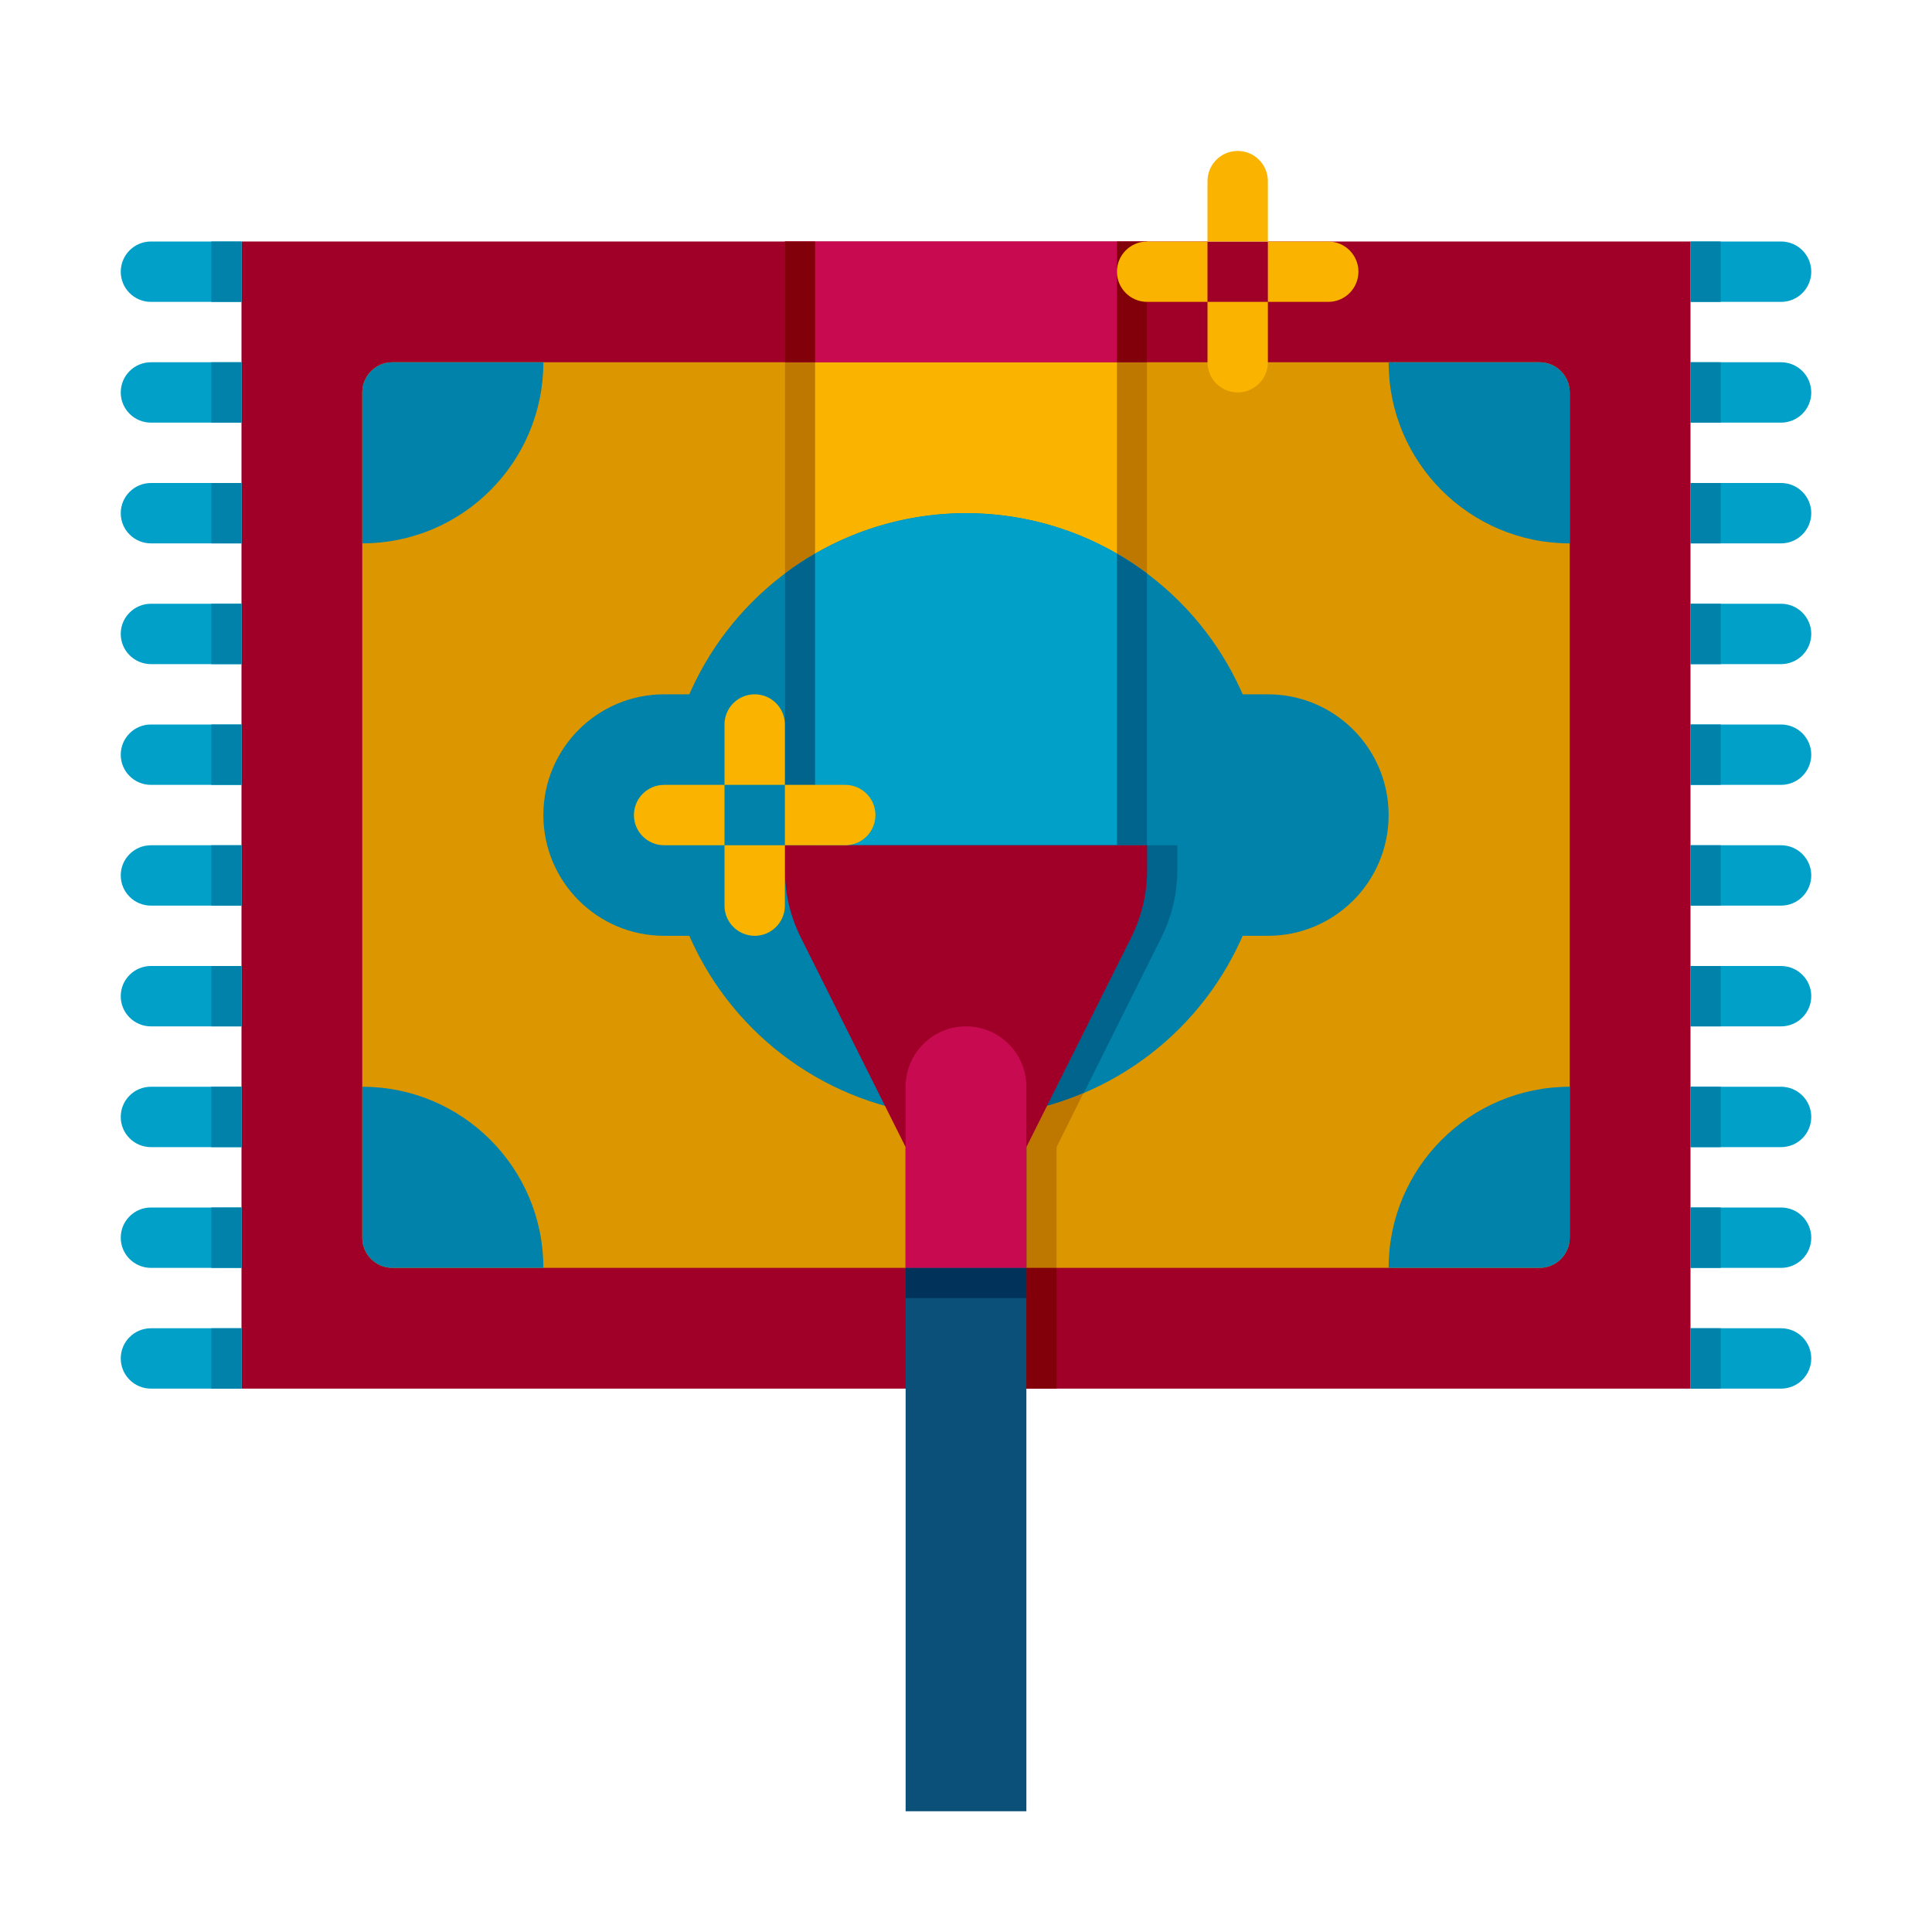 <svg height="512" viewBox="0 0 64 64" width="512" xmlns="http://www.w3.org/2000/svg"><g id="Captions"><g><g><g><path d="m8 8h48v38h-48z" fill="#a00028"/></g><g><path d="m51 42h-38c-.552 0-1-.448-1-1v-28c0-.552.448-1 1-1h38c.552 0 1 .448 1 1v28c0 .552-.448 1-1 1z" fill="#dc9600"/></g><g><path d="m26 12h12v16h-12z" fill="#fab400"/></g><g><path d="m26 12h1v16h-1z" fill="#be7800"/></g><g><path d="m37 12h1v16h-1z" fill="#be7800"/></g><g><circle cx="32" cy="27" fill="#0082aa" r="10"/></g><g><path d="m12 18v-5c0-.552.448-1 1-1h5c0 3.314-2.686 6-6 6z" fill="#0082aa"/></g><g><path d="m12 36v5c0 .552.448 1 1 1h5c0-3.314-2.686-6-6-6z" fill="#0082aa"/></g><g><path d="m52 36v5c0 .552-.448 1-1 1h-5c0-3.314 2.686-6 6-6z" fill="#0082aa"/></g><g><path d="m52 18v-5c0-.552-.448-1-1-1h-5c0 3.314 2.686 6 6 6z" fill="#0082aa"/></g><g><path d="m42 31h-20c-2.209 0-4-1.791-4-4 0-2.209 1.791-4 4-4h20c2.209 0 4 1.791 4 4 0 2.209-1.791 4-4 4z" fill="#0082aa"/></g><g><path d="m38 19c-1.671-1.255-3.749-2-6-2s-4.329.744-6 2v9h12z" fill="#00a0c8"/></g><g><g><path d="m37 28h1v-9c-.319-.24-.653-.461-1-.661z" fill="#00648c"/></g><g><path d="m26 19v9h1v-9.662c-.347.201-.681.422-1 .662z" fill="#00648c"/></g></g></g><g><g><path d="m5 10h3v-2h-3c-.552 0-1 .448-1 1 0 .552.448 1 1 1z" fill="#00a0c8"/></g><g><path d="m5 14h3v-2h-3c-.552 0-1 .448-1 1 0 .552.448 1 1 1z" fill="#00a0c8"/></g><g><path d="m5 18h3v-2h-3c-.552 0-1 .448-1 1 0 .552.448 1 1 1z" fill="#00a0c8"/></g><g><path d="m5 22h3v-2h-3c-.552 0-1 .448-1 1 0 .552.448 1 1 1z" fill="#00a0c8"/></g><g><path d="m5 26h3v-2h-3c-.552 0-1 .448-1 1 0 .552.448 1 1 1z" fill="#00a0c8"/></g><g><path d="m5 30h3v-2h-3c-.552 0-1 .448-1 1 0 .552.448 1 1 1z" fill="#00a0c8"/></g><g><path d="m5 34h3v-2h-3c-.552 0-1 .448-1 1 0 .552.448 1 1 1z" fill="#00a0c8"/></g><g><path d="m5 38h3v-2h-3c-.552 0-1 .448-1 1 0 .552.448 1 1 1z" fill="#00a0c8"/></g><g><path d="m5 42h3v-2h-3c-.552 0-1 .448-1 1 0 .552.448 1 1 1z" fill="#00a0c8"/></g><g><path d="m5 46h3v-2h-3c-.552 0-1 .448-1 1 0 .552.448 1 1 1z" fill="#00a0c8"/></g><g><path d="m7 8h1v2h-1z" fill="#0082aa"/></g><g><path d="m7 12h1v2h-1z" fill="#0082aa"/></g><g><path d="m7 16h1v2h-1z" fill="#0082aa"/></g><g><path d="m7 20h1v2h-1z" fill="#0082aa"/></g><g><path d="m7 24h1v2h-1z" fill="#0082aa"/></g><g><path d="m7 28h1v2h-1z" fill="#0082aa"/></g><g><path d="m7 32h1v2h-1z" fill="#0082aa"/></g><g><path d="m7 36h1v2h-1z" fill="#0082aa"/></g><g><path d="m7 40h1v2h-1z" fill="#0082aa"/></g><g><path d="m7 44h1v2h-1z" fill="#0082aa"/></g></g><g><g><path d="m59 44h-3v2h3c.552 0 1-.448 1-1 0-.552-.448-1-1-1z" fill="#00a0c8"/></g><g><path d="m59 40h-3v2h3c.552 0 1-.448 1-1 0-.552-.448-1-1-1z" fill="#00a0c8"/></g><g><path d="m59 36h-3v2h3c.552 0 1-.448 1-1 0-.552-.448-1-1-1z" fill="#00a0c8"/></g><g><path d="m59 32h-3v2h3c.552 0 1-.448 1-1 0-.552-.448-1-1-1z" fill="#00a0c8"/></g><g><path d="m59 28h-3v2h3c.552 0 1-.448 1-1 0-.552-.448-1-1-1z" fill="#00a0c8"/></g><g><path d="m59 24h-3v2h3c.552 0 1-.448 1-1 0-.552-.448-1-1-1z" fill="#00a0c8"/></g><g><path d="m59 20h-3v2h3c.552 0 1-.448 1-1 0-.552-.448-1-1-1z" fill="#00a0c8"/></g><g><path d="m59 16h-3v2h3c.552 0 1-.448 1-1 0-.552-.448-1-1-1z" fill="#00a0c8"/></g><g><path d="m59 12h-3v2h3c.552 0 1-.448 1-1 0-.552-.448-1-1-1z" fill="#00a0c8"/></g><g><path d="m59 8h-3v2h3c.552 0 1-.448 1-1 0-.552-.448-1-1-1z" fill="#00a0c8"/></g><g><path d="m56 44h1v2h-1z" fill="#0082aa" transform="matrix(-1 0 0 -1 113 90)"/></g><g><path d="m56 40h1v2h-1z" fill="#0082aa" transform="matrix(-1 0 0 -1 113 82)"/></g><g><path d="m56 36h1v2h-1z" fill="#0082aa" transform="matrix(-1 0 0 -1 113 74)"/></g><g><path d="m56 32h1v2h-1z" fill="#0082aa" transform="matrix(-1 0 0 -1 113 66)"/></g><g><path d="m56 28h1v2h-1z" fill="#0082aa" transform="matrix(-1 0 0 -1 113 58)"/></g><g><path d="m56 24h1v2h-1z" fill="#0082aa" transform="matrix(-1 0 0 -1 113 50)"/></g><g><path d="m56 20h1v2h-1z" fill="#0082aa" transform="matrix(-1 0 0 -1 113 42)"/></g><g><path d="m56 16h1v2h-1z" fill="#0082aa" transform="matrix(-1 0 0 -1 113 34)"/></g><g><path d="m56 12h1v2h-1z" fill="#0082aa" transform="matrix(-1 0 0 -1 113 26)"/></g><g><path d="m56 8h1v2h-1z" fill="#0082aa" transform="matrix(-1 0 0 -1 113 18)"/></g></g><g><path d="m39 28v.82c0 .78-.18 1.54-.53 2.24l-2.57 5.15h-.01c-1.19.51-2.51.79-3.89.79-.53 0-1.05-.04-1.56-.13l-2.91-5.81c-.35-.7-.53-1.46-.53-2.24v-.82z" fill="#00648c"/></g><g><path d="m35.89 36.21-.89 1.79v4h-4v-4l-.56-1.13c.51.09 1.03.13 1.56.13 1.38 0 2.7-.28 3.89-.79z" fill="#be7800"/></g><g><path d="m31 42h4v4h-4z" fill="#82000a"/></g><g><g><path d="m26 28v.82c0 .776.181 1.542.528 2.236l3.472 6.944v4h4v-4l3.472-6.944c.347-.695.528-1.46.528-2.236v-.82z" fill="#a00028"/></g><g><path d="m30 38h4v22h-4z" fill="#0a5078"/></g><g><path d="m30 42h4v1h-4z" fill="#00325a"/></g><g><path d="m32 34c-1.105 0-2 .895-2 2v6h4v-6c0-1.105-.895-2-2-2z" fill="#c80a50"/></g></g><g><path d="m26 8h12v4h-12z" fill="#c80a50"/></g><g><path d="m26 8h1v4h-1z" fill="#82000a"/></g><g><path d="m37 8h1v4h-1z" fill="#82000a"/></g><g><g><path d="m42 8h-2v-2c0-.552.448-1 1-1 .552 0 1 .448 1 1z" fill="#fab400"/></g><g><path d="m41 13c-.552 0-1-.448-1-1v-2h2v2c0 .552-.448 1-1 1z" fill="#fab400"/></g><g><path d="m40 8v2h-2c-.552 0-1-.448-1-1 0-.552.448-1 1-1z" fill="#fab400"/></g><g><path d="m45 9c0 .552-.448 1-1 1h-2v-2h2c.552 0 1 .448 1 1z" fill="#fab400"/></g></g><g><g><path d="m26 26h-2v-2c0-.552.448-1 1-1 .552 0 1 .448 1 1z" fill="#fab400"/></g><g><path d="m25 31c-.552 0-1-.448-1-1v-2h2v2c0 .552-.448 1-1 1z" fill="#fab400"/></g><g><path d="m24 26v2h-2c-.552 0-1-.448-1-1 0-.552.448-1 1-1z" fill="#fab400"/></g><g><path d="m29 27c0 .552-.448 1-1 1h-2v-2h2c.552 0 1 .448 1 1z" fill="#fab400"/></g></g></g></g></svg>